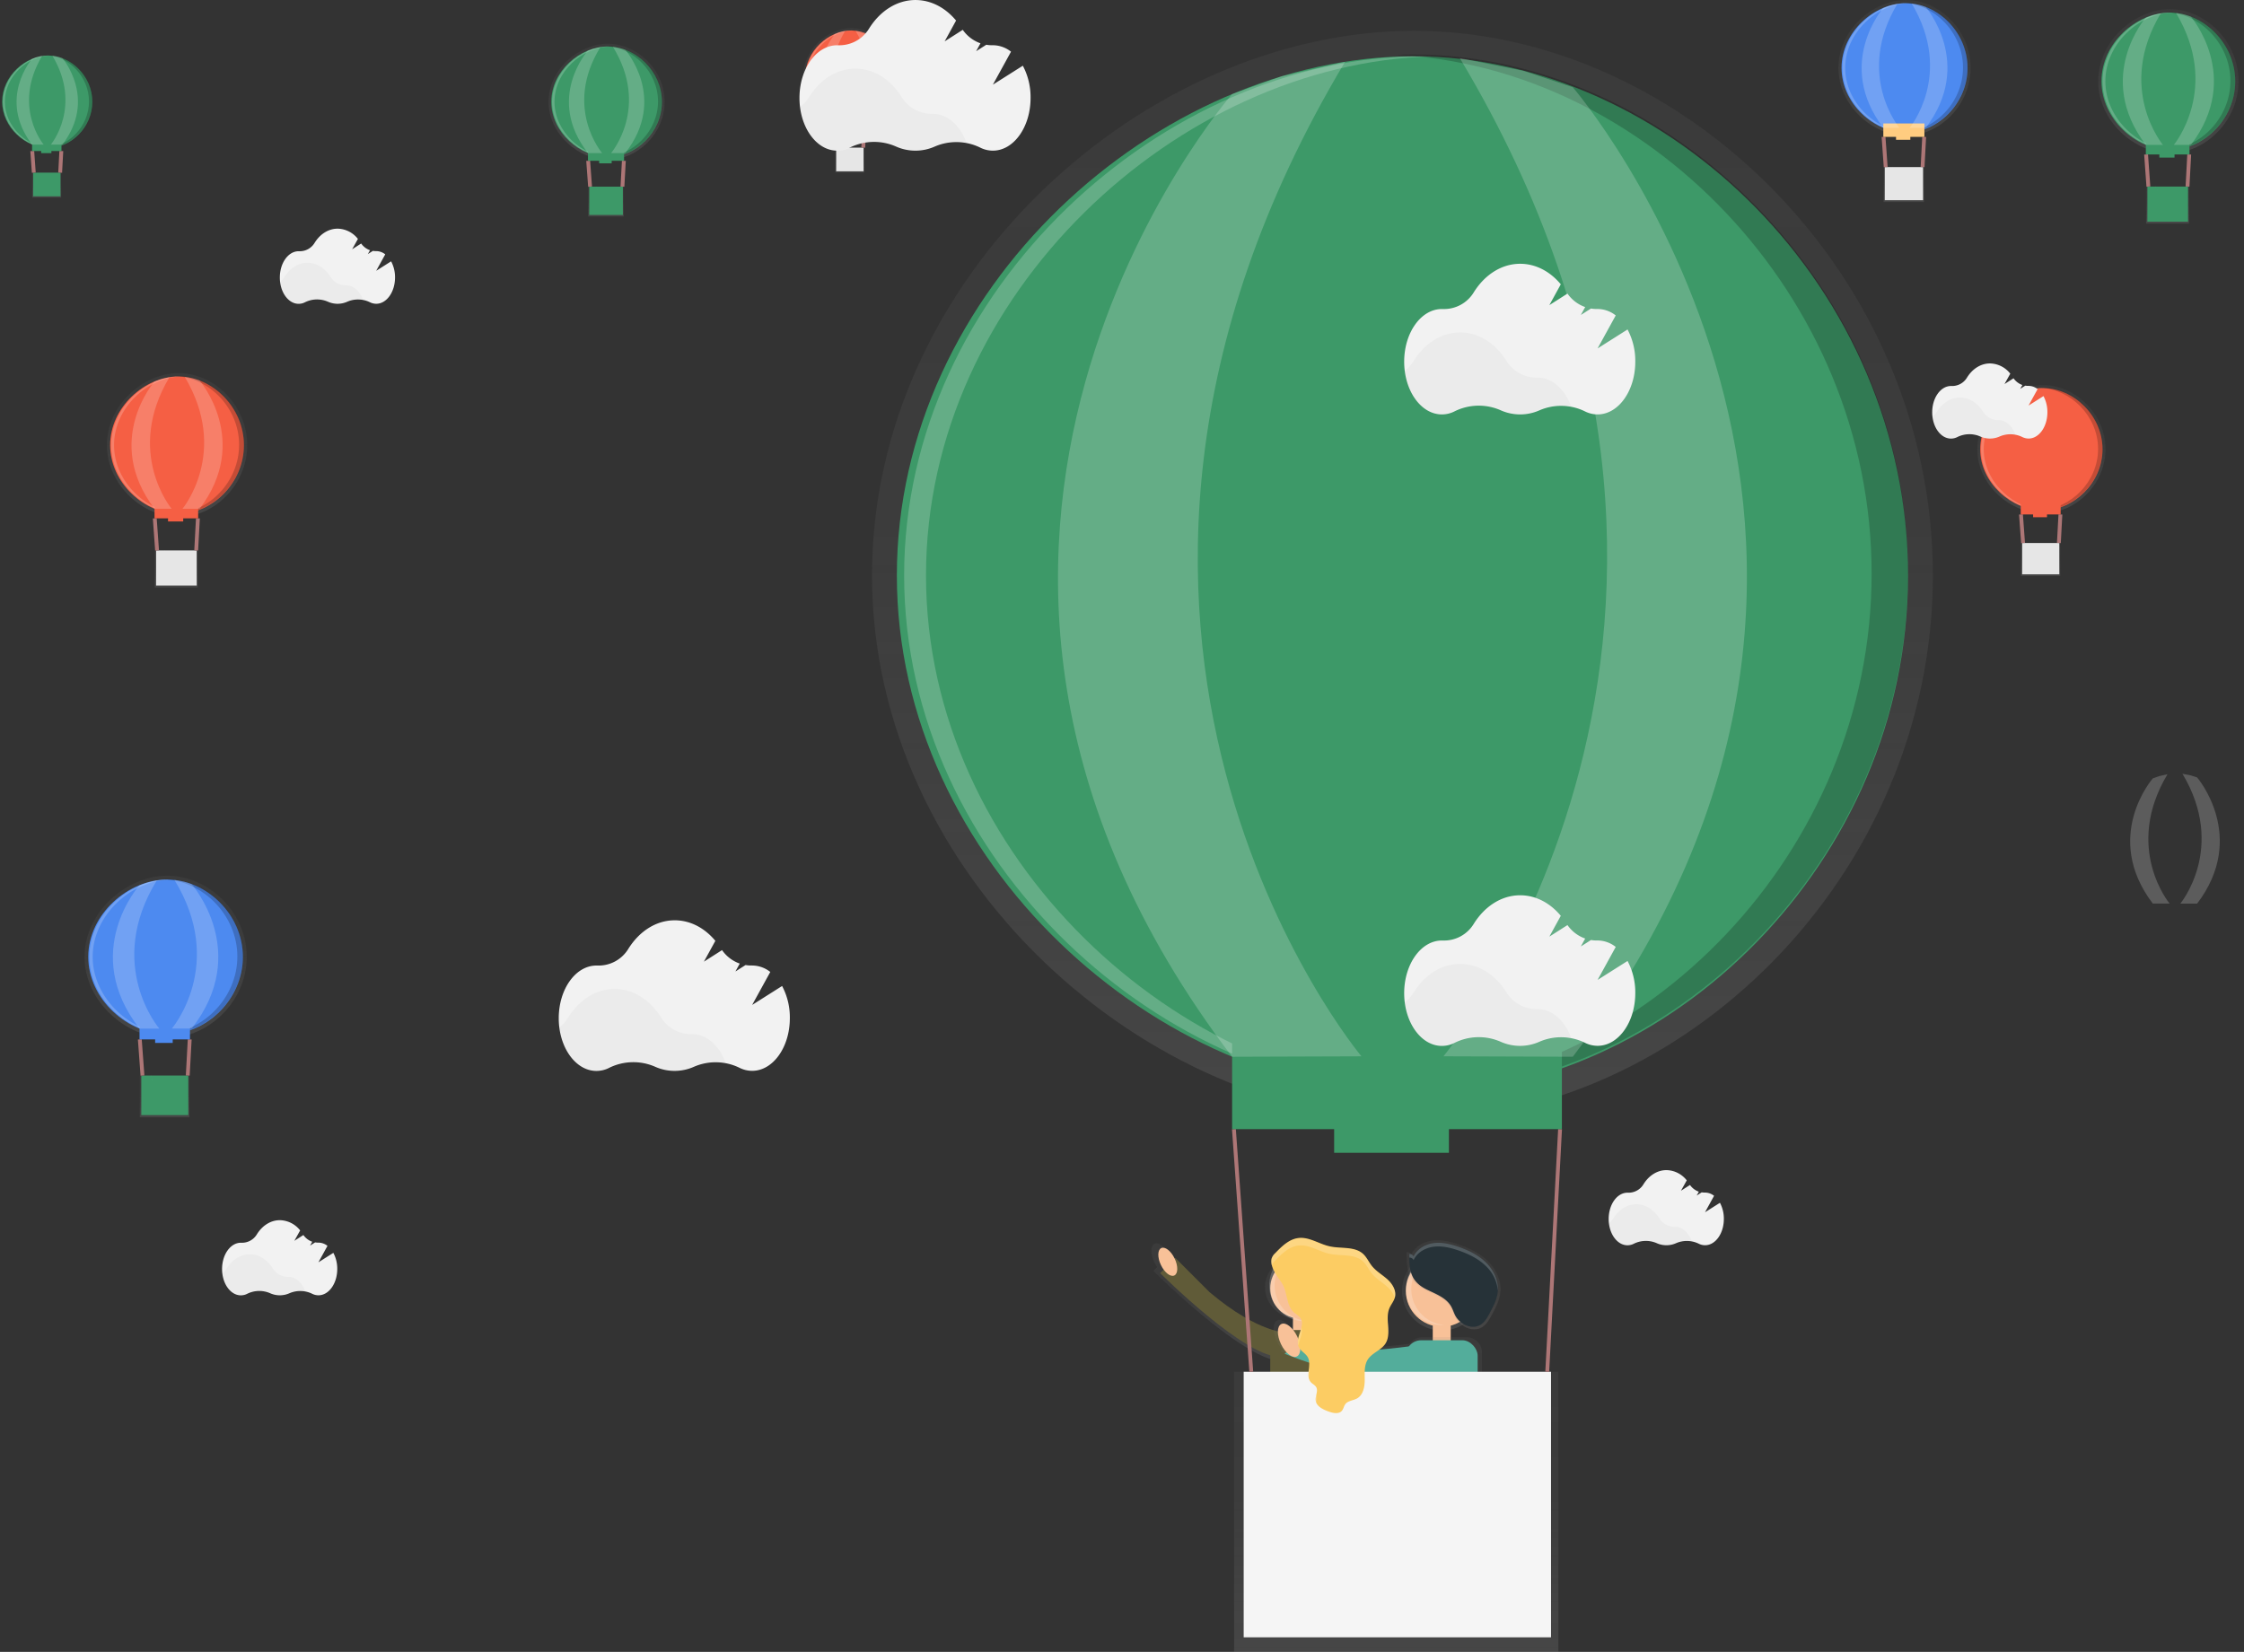 <svg id="a7bb2e51-80ad-4cfa-8751-bcdfc108e8b6" data-name="Layer 1" xmlns="http://www.w3.org/2000/svg"
  xmlns:xlink="http://www.w3.org/1999/xlink" viewBox="0 0 1165.21 858">
  <rect x="0" y="0" width="1165.21" height="858" fill="#333333" stroke="none"/>
  <defs>
    <linearGradient id="f2f4f6e9-6b95-42bc-91e2-935d3f95e99d" x1="739.11" y1="600.75" x2="739.11" y2="35"
      gradientUnits="userSpaceOnUse">
      <stop offset="0" stop-color="gray" stop-opacity="0.25" />
      <stop offset="0.54" stop-color="gray" stop-opacity="0.12" />
      <stop offset="1" stop-color="gray" stop-opacity="0.1" />
    </linearGradient>
    <linearGradient id="f3ab6348-f00d-4f48-ac7c-85d02bfc6ffb" x1="686.68" y1="717.39" x2="686.68" y2="670.55"
      xlink:href="#f2f4f6e9-6b95-42bc-91e2-935d3f95e99d" />
    <linearGradient id="0b05ffbc-780b-4703-ab6e-f12613b08fc6" x1="645.13" y1="725.98" x2="645.13" y2="664.77"
      xlink:href="#f2f4f6e9-6b95-42bc-91e2-935d3f95e99d" />
    <linearGradient id="fefdaf25-1efa-4566-a839-7466210dd781" x1="748.64" y1="691.12" x2="748.64" y2="649.87"
      xlink:href="#f2f4f6e9-6b95-42bc-91e2-935d3f95e99d" />
    <linearGradient id="00faf9d1-f067-4649-a9f7-133b0e619575" x1="726.3" y1="801.01" x2="726.3" y2="704.54"
      xlink:href="#f2f4f6e9-6b95-42bc-91e2-935d3f95e99d" />
    <linearGradient id="e0f12371-53e2-4b63-954f-7529306c0fcf" x1="765.68" y1="709.46" x2="765.68" y2="663.19"
      xlink:href="#f2f4f6e9-6b95-42bc-91e2-935d3f95e99d" />
    <linearGradient id="0828e378-0415-49ac-805e-ffac983dd77f" x1="725" y1="858" x2="725" y2="712.51"
      xlink:href="#f2f4f6e9-6b95-42bc-91e2-935d3f95e99d" />
    <linearGradient id="a59f3b9d-1771-4339-a46e-b16d2b7b7a75" x1="325.86" y1="102.02" x2="325.86" y2="41.73"
      xlink:href="#f2f4f6e9-6b95-42bc-91e2-935d3f95e99d" />
    <linearGradient id="127b93fc-e9a8-4a28-b3e8-ddf2259882c5" x1="314.63" y1="112.46" x2="314.63" y2="96.95"
      xlink:href="#f2f4f6e9-6b95-42bc-91e2-935d3f95e99d" />
    <linearGradient id="0726a656-e16d-4980-b3fe-a86ba469ed49" x1="96.86" y1="558.16" x2="96.86" y2="473.87"
      xlink:href="#f2f4f6e9-6b95-42bc-91e2-935d3f95e99d" />
    <linearGradient id="09a3f343-371f-47c8-af4b-b7896fe83138" x1="85.49" y1="580.32" x2="85.49" y2="558.64"
      xlink:href="#f2f4f6e9-6b95-42bc-91e2-935d3f95e99d" />
    <linearGradient id="91620f7c-415a-4efb-8775-05b0b41b95e1" x1="401.86" y1="498.21" x2="401.86" y2="402"
      xlink:href="#f2f4f6e9-6b95-42bc-91e2-935d3f95e99d" />
    <linearGradient id="1ac82200-36c7-4144-8a58-4670deda2f7e" x1="390.42" y1="526.19" x2="390.42" y2="501.45"
      xlink:href="#f2f4f6e9-6b95-42bc-91e2-935d3f95e99d" />
    <linearGradient id="be26d75a-0455-4f88-8e02-7405c5fe6a65" x1="281.25" y1="152.04" x2="281.25" y2="80.66"
      xlink:href="#f2f4f6e9-6b95-42bc-91e2-935d3f95e99d" />
    <linearGradient id="0b2f09ef-1575-4fe8-8a39-bc8009e41251" x1="269.97" y1="167.89" x2="269.97" y2="149.53"
      xlink:href="#f2f4f6e9-6b95-42bc-91e2-935d3f95e99d" />
    <linearGradient id="e4790bd4-5801-4457-b473-8cffc98e274c" x1="35.42" y1="97.02" x2="35.42" y2="46.61"
      xlink:href="#f2f4f6e9-6b95-42bc-91e2-935d3f95e99d" />
    <linearGradient id="3d7619d0-4e5d-43de-b852-961e26921f74" x1="24.26" y1="102.64" x2="24.26" y2="89.68"
      xlink:href="#f2f4f6e9-6b95-42bc-91e2-935d3f95e99d" />
    <linearGradient id="13b49d86-3a6c-4373-8a2b-23927da3a66d" x1="452.42" y1="84.02" x2="452.42" y2="33.61"
      xlink:href="#f2f4f6e9-6b95-42bc-91e2-935d3f95e99d" />
    <linearGradient id="e13d1787-a849-404d-9971-b1babf765573" x1="441.26" y1="89.64" x2="441.26" y2="76.68"
      xlink:href="#f2f4f6e9-6b95-42bc-91e2-935d3f95e99d" />
    <linearGradient id="8d0e9b9d-b502-4368-bee2-132b20c20719" x1="102.82" y1="287.6" x2="102.82" y2="212.78"
      xlink:href="#f2f4f6e9-6b95-42bc-91e2-935d3f95e99d" />
    <linearGradient id="2bbe2ca3-b086-4129-9122-2e4a5aa8bf64" x1="91.51" y1="305.14" x2="91.51" y2="285.9"
      xlink:href="#f2f4f6e9-6b95-42bc-91e2-935d3f95e99d" />
    <linearGradient id="6be94b36-c083-4e0b-93be-f3da3b19fa1e" x1="999.82" y1="89.49" x2="999.82" y2="19"
      xlink:href="#f2f4f6e9-6b95-42bc-91e2-935d3f95e99d" />
    <linearGradient id="cd7958c8-0c10-490b-9e34-7b85f0d28caa" x1="988.54" y1="104.92" x2="988.54" y2="86.79"
      xlink:href="#f2f4f6e9-6b95-42bc-91e2-935d3f95e99d" />
    <linearGradient id="de1c6a66-0b91-463d-a557-a0141dbc776a" x1="1136.82" y1="98.6" x2="1136.82" y2="23.78"
      xlink:href="#f2f4f6e9-6b95-42bc-91e2-935d3f95e99d" />
    <linearGradient id="1fff592f-6693-4eb3-9171-bb32ff9687db" x1="1125.51" y1="116.14" x2="1125.51" y2="96.9"
      xlink:href="#f2f4f6e9-6b95-42bc-91e2-935d3f95e99d" />
    <linearGradient id="4e6c8e0b-171b-414f-b772-a9b03415ed1d" x1="1070.86" y1="285.65" x2="1070.86" y2="219"
      xlink:href="#f2f4f6e9-6b95-42bc-91e2-935d3f95e99d" />
    <linearGradient id="9eb5e881-07ee-4ce5-baa7-4927dd5ad0d0" x1="1059.6" y1="299.19" x2="1059.6" y2="282.05"
      xlink:href="#f2f4f6e9-6b95-42bc-91e2-935d3f95e99d" />
    <linearGradient id="b47c5690-0072-4895-bfce-7e12bed9c37f" x1="1140.25" y1="492.61" x2="1140.25" y2="419"
      xlink:href="#f2f4f6e9-6b95-42bc-91e2-935d3f95e99d" />
    <linearGradient id="9c3c48fe-271f-491e-9bd0-9e0c46ee695c" x1="1128.95" y1="509.55" x2="1128.95" y2="490.62"
      xlink:href="#f2f4f6e9-6b95-42bc-91e2-935d3f95e99d" />
  </defs>
  <title>floating</title>
  <path
    d="M1014.54,317.87c0,156.23-130.51,282.87-269.47,282.87S463.68,474.1,463.68,317.87,606.11,35,745.07,35,1014.54,161.65,1014.54,317.87Z"
    transform="translate(-10.88 -19)" fill="url(#f2f4f6e9-6b95-42bc-91e2-935d3f95e99d)" />
  <path
    d="M1001.64,317.87c0,148.91-124.4,269.63-256.86,269.63S476.58,466.79,476.58,317.87,612.33,48.24,744.79,48.24,1001.64,169,1001.64,317.87Z"
    transform="translate(-10.88 -19)" fill="#3d9968" />
  <path
    d="M705.6,687.58c0-9.41-8.47-17-18.92-17s-18.92,7.63-18.92,17c0,7.93,6,14.58,14.19,16.48v13.33h9.46V704.06C699.57,702.16,705.6,695.52,705.6,687.58Z"
    transform="translate(-10.88 -19)" fill="url(#f3ab6348-f00d-4f48-ac7c-85d02bfc6ffb)" />
  <path
    d="M637.46,689.71,618.3,670.55l-.38.38,0-.09c-2-4.24-5.4-6.86-7.52-5.85s-2.2,5.28-.17,9.52a16.23,16.23,0,0,0,1.55,2.59l-2,2s49,49,68.14,46.85l3.61-13.36S665.15,713.13,637.46,689.71Z"
    transform="translate(-10.88 -19)" fill="url(#0b05ffbc-780b-4703-ab6e-f12613b08fc6)" />
  <circle cx="675.34" cy="669.16" r="15.76" fill="#f8c198" />
  <rect x="671.4" y="680.99" width="7.88" height="15.76" fill="#f8c198" />
  <rect x="659.58" y="690.84" width="31.52" height="70.93" rx="8" ry="8" fill="#605b38" />
  <path d="M679.71,711.27s-15.16.54-40.78-21.14L621.2,672.4l-7.88,7.88s45.32,45.32,63,43.35Z"
    transform="translate(-10.88 -19)" fill="#605b38" />
  <ellipse cx="617.26" cy="674.37" rx="3.94" ry="7.88" transform="translate(-241.43 313.32) rotate(-25.56)"
    fill="#f8c198" />
  <circle cx="748.64" cy="670.49" r="20.63" fill="url(#fefdaf25-1efa-4566-a839-7466210dd781)" />
  <circle cx="748.64" cy="670.49" r="18.65" fill="#f8c198" />
  <rect x="743.97" y="684.48" width="9.33" height="18.65" fill="#f8c198" />
  <path
    d="M772.46,713.56h-23.1a7.89,7.89,0,0,0-6.44,3.36c-17.55,2.28-53.66,5.8-57.32-3.36l-1.68,1.26a18.46,18.46,0,0,0-1.23-3.35c-2.32-4.84-6.16-7.83-8.58-6.67s-2.51,6-.19,10.86a17.3,17.3,0,0,0,3,4.42l-1,.77s36.93,15.55,65.59,13.61v58.67a7.91,7.91,0,0,0,7.89,7.89h23.1a7.91,7.91,0,0,0,7.89-7.89V721.44A7.91,7.91,0,0,0,772.46,713.56Z"
    transform="translate(-10.88 -19)" fill="url(#00faf9d1-f067-4649-a9f7-133b0e619575)" />
  <rect x="729.98" y="696.14" width="37.3" height="83.93" rx="8" ry="8" fill="#53ad9b" />
  <path d="M751.35,717.05s-59.45,9.74-64.11-1.92l-9.33,7s44.3,18.65,72.27,11.66S751.35,717.05,751.35,717.05Z"
    transform="translate(-10.88 -19)" fill="#53ad9b" />
  <ellipse cx="680.25" cy="715.14" rx="4.66" ry="9.33" transform="translate(-252.86 344.48) rotate(-25.56)"
    fill="#f8c198" />
  <path
    d="M741.29,669.35a2.36,2.36,0,0,1,2.34,1.37c1.92-4.2,6.46-6.77,11-7.36s9.21.51,13.58,2c5.59,1.91,11.06,4.55,15.27,8.69s7,10,6.51,15.87c-.38,4.33-2.47,8.3-4.53,12.12-1.27,2.37-2.65,4.83-4.92,6.26-4.74,3-11.46-.17-14-5.16-.84-1.65-1.36-3.45-2.29-5-2.81-4.84-8.63-6.82-13.64-9.33C741.85,684.36,741.16,678.24,741.29,669.35Z"
    transform="translate(-10.88 -19)" fill="url(#e0f12371-53e2-4b63-954f-7529306c0fcf)" />
  <rect x="640.8" y="712.51" width="168.4" height="145.49" fill="url(#0828e378-0415-49ac-805e-ffac983dd77f)" />
  <rect x="645.79" y="712.51" width="159.59" height="137.92" fill="#f5f5f5" />
  <line x1="803.41" y1="712.51" x2="810.07" y2="586.48" fill="none" stroke="#ad7676" stroke-miterlimit="10"
    stroke-width="2" />
  <line x1="649.73" y1="712.51" x2="640.72" y2="586.48" fill="none" stroke="#ad7676" stroke-miterlimit="10"
    stroke-width="2" />
  <path
    d="M743.7,688.55A18.64,18.64,0,0,1,760.93,670c-.47,0-.94-.07-1.42-.07a18.65,18.65,0,0,0,0,37.3c.48,0,.95,0,1.42-.07A18.64,18.64,0,0,1,743.7,688.55Z"
    transform="translate(-10.88 -19)" fill="#fff" opacity="0.2" />
  <path
    d="M672.75,686.66A18.64,18.64,0,0,1,690,668.08c-.47,0-.94-.07-1.42-.07a18.65,18.65,0,0,0,0,37.3c.48,0,.95,0,1.42-.07A18.64,18.64,0,0,1,672.75,686.66Z"
    transform="translate(-10.88 -19)" fill="#fff" opacity="0.2" />
  <path
    d="M683.11,701a18.87,18.87,0,0,1,2.82,2.3c3.35,4.17-3,10.63-.62,15.43,1.05,2.12,3.55,3.2,4.67,5.28,2.13,3.95-1.44,9.73,1.65,13,.83.87,2,1.38,2.65,2.4,1.25,2-.5,4.66-.22,7,.35,3,3.63,4.6,6.46,5.66,2.41.9,5.57,1.62,7.21-.37.79-1,.94-2.31,1.68-3.32,1.38-1.89,4.16-1.9,6.19-3.06,3.15-1.8,3.92-6,3.92-9.61s-.36-7.55,1.62-10.6c2.24-3.46,6.89-4.75,9.13-8.21,3.39-5.26-.35-12.61,2.07-18.38.84-2,2.38-3.69,2.88-5.79.83-3.47-1.39-7-4-9.33s-5.87-4.16-8.08-7c-1.55-2-2.56-4.35-4.39-6.06-4.44-4.14-11.5-2.66-17.43-4-5.49-1.19-10.55-4.95-16.14-4.32-4.89.55-8.71,4.31-12.12,7.86a6.29,6.29,0,0,0-1.9,2.92c-1,4.83,3.69,9.8,5.75,13.34C679.54,690.88,678.73,697.33,683.11,701Z"
    transform="translate(-10.88 -19)" fill="#fccc63" />
  <g opacity="0.2">
    <path
      d="M673,673.79c3.41-3.55,7.23-7.31,12.12-7.86,5.58-.63,10.65,3.13,16.14,4.32,5.93,1.29,13-.19,17.43,4,1.83,1.71,2.84,4.1,4.39,6.06,2.21,2.79,5.43,4.58,8.08,7a12.9,12.9,0,0,1,3.95,5.88c0-.11.07-.22.1-.33.83-3.47-1.39-7-4.05-9.33s-5.87-4.16-8.08-7c-1.55-2-2.56-4.35-4.39-6.06-4.44-4.14-11.5-2.66-17.43-4-5.49-1.19-10.55-4.95-16.14-4.32-4.89.55-8.71,4.31-12.12,7.86a6.29,6.29,0,0,0-1.9,2.92,7.58,7.58,0,0,0,.13,3.32A7.35,7.35,0,0,1,673,673.79Z"
      transform="translate(-10.88 -19)" fill="#fff" />
    <path d="M694.4,743.43a9.29,9.29,0,0,0-.34,3,4.32,4.32,0,0,0,.27,1.08C694.65,746.09,695,744.66,694.4,743.43Z"
      transform="translate(-10.88 -19)" fill="#fff" />
    <path d="M690.57,729.59a18.28,18.28,0,0,0-.12,5A18.73,18.73,0,0,0,690.57,729.59Z" transform="translate(-10.88 -19)"
      fill="#fff" />
    <path d="M731.69,712.36a46.51,46.51,0,0,0-.17-6.52A46.24,46.24,0,0,0,731.69,712.36Z"
      transform="translate(-10.88 -19)" fill="#fff" />
    <path d="M719.48,736.82c0-.36,0-.72,0-1.07,0-.18,0-.36,0-.54C719.49,735.75,719.48,736.29,719.48,736.82Z"
      transform="translate(-10.88 -19)" fill="#fff" />
    <path d="M686.66,708.42c-.72,3.15-2.55,6.61-1.65,9.55C685.71,714.68,687.63,711.21,686.66,708.42Z"
      transform="translate(-10.88 -19)" fill="#fff" />
  </g>
  <path
    d="M742.7,670.32a2.22,2.22,0,0,1,2.2,1.29c1.81-4,6.08-6.38,10.4-6.94s8.68.48,12.8,1.89c5.27,1.8,10.42,4.29,14.39,8.19s6.62,9.41,6.13,15c-.36,4.08-2.33,7.82-4.27,11.42-1.2,2.23-2.5,4.55-4.64,5.9-4.47,2.81-10.8-.16-13.21-4.86-.79-1.55-1.28-3.25-2.16-4.75-2.65-4.56-8.14-6.42-12.85-8.79C743.22,684.48,742.57,678.71,742.7,670.32Z"
    transform="translate(-10.88 -19)" fill="#263238" />
  <path
    d="M742.7,672.22a2.22,2.22,0,0,1,2.2,1.29c1.81-4,6.08-6.38,10.4-6.94s8.68.48,12.8,1.89c5.27,1.8,10.42,4.29,14.39,8.19a20,20,0,0,1,6.15,12.66c.33-5.41-2.28-10.74-6.15-14.55s-9.12-6.39-14.39-8.19c-4.12-1.41-8.49-2.45-12.8-1.89s-8.59,3-10.4,6.94a2.22,2.22,0,0,0-2.2-1.29c0,.81,0,1.6,0,2.36C742.69,672.53,742.69,672.37,742.7,672.22Z"
    transform="translate(-10.88 -19)" fill="#fff" opacity="0.2" />
  <rect x="692.76" y="577.96" width="59.6" height="20.81" fill="#3d9968" />
  <g opacity="0.2">
    <path
      d="M744.79,47.3c-3.16,0-6.31.09-9.47.23,128.86,5.56,247.41,124,247.41,269.4S864.17,580.77,735.32,586.33c3.16.14,6.32.23,9.47.23,132.45,0,256.86-120.72,256.86-269.63S877.24,47.3,744.79,47.3Z"
      transform="translate(-10.88 -19)" />
  </g>
  <g opacity="0.2">
    <path
      d="M491.71,317.87c0-146.78,131.9-266.17,262.53-269.55-1.89,0-3.78-.08-5.67-.08C616.12,48.24,480.36,169,480.36,317.87S616.12,587.5,748.57,587.5c1.89,0,3.78,0,5.67-.08C623.62,584,491.71,464.66,491.71,317.87Z"
      transform="translate(-10.88 -19)" fill="#fff" />
  </g>
  <rect x="639.78" y="530.66" width="171.24" height="55.82" fill="#3d9968" />
  <path d="M650.65,67.88s-203.4,232.49,0,500l67.17-.23s-185.43-221-8.51-516.55L676.2,58.65Z"
    transform="translate(-10.88 -19)" fill="#fff" opacity="0.2" />
  <path d="M827.57,64.33s203.4,236,0,503.54l-67.17-.23s185.43-222.88,8.51-518.44L802,55.81Z"
    transform="translate(-10.88 -19)" fill="#fff" opacity="0.2" />
  <path
    d="M356,71.87C356,88.52,341.72,102,326.52,102s-30.79-13.5-30.79-30.14,15.58-30.14,30.79-30.14S356,55.23,356,71.87Z"
    transform="translate(-10.88 -19)" fill="url(#a59f3b9d-1771-4339-a46e-b16d2b7b7a75)" />
  <path
    d="M354.59,71.87c0,15.87-13.61,28.73-28.1,28.73s-29.35-12.86-29.35-28.73S312,43.14,326.49,43.14,354.59,56,354.59,71.87Z"
    transform="translate(-10.88 -19)" fill="#3d9968" />
  <rect x="305.42" y="96.95" width="18.43" height="15.5" fill="url(#127b93fc-e9a8-4a28-b3e8-ddf2259882c5)" />
  <rect x="305.97" y="96.95" width="17.46" height="14.7" fill="#3d9968" />
  <line x1="323.21" y1="96.95" x2="323.94" y2="83.52" fill="none" stroke="#ad7676" stroke-miterlimit="10"
    stroke-width="2" />
  <line x1="306.4" y1="96.95" x2="305.41" y2="83.52" fill="none" stroke="#ad7676" stroke-miterlimit="10"
    stroke-width="2" />
  <g opacity="0.2">
    <path d="M321,117.22a1,1,0,0,0,0,.32.45.45,0,0,0,0,.11A.65.65,0,0,0,321,117.22Z" transform="translate(-10.88 -19)"
      fill="#fff" />
    <path d="M320.55,115.75a1.9,1.9,0,0,0,0,.53A1.94,1.94,0,0,0,320.55,115.75Z" transform="translate(-10.88 -19)"
      fill="#fff" />
    <path d="M323.72,116.52s0-.08,0-.11v-.06C323.72,116.41,323.72,116.46,323.72,116.52Z"
      transform="translate(-10.88 -19)" fill="#fff" />
  </g>
  <rect x="311.1" y="82.62" width="6.52" height="2.22" fill="#3d9968" />
  <g opacity="0.2">
    <path
      d="M326.49,43l-1,0c14.1.59,27.07,13.22,27.07,28.71s-13,28.12-27.07,28.71l1,0c14.49,0,28.1-12.86,28.1-28.73S341,43,326.49,43Z"
      transform="translate(-10.88 -19)" />
  </g>
  <g opacity="0.2">
    <path
      d="M298.8,71.87c0-15.64,14.43-28.36,28.72-28.72h-.62c-14.49,0-29.35,12.86-29.35,28.73s14.85,28.73,29.35,28.73h.62C313.23,100.24,298.8,87.52,298.8,71.87Z"
      transform="translate(-10.88 -19)" fill="#fff" />
  </g>
  <rect x="305.31" y="77.57" width="18.74" height="5.95" fill="#3d9968" />
  <path d="M316.19,45.23s-22.26,24.77,0,53.28l7.35,0s-20.29-23.55-.93-55l-3.62.81Z" transform="translate(-10.88 -19)"
    fill="#fff" opacity="0.2" />
  <path d="M335.54,44.86s22.26,25.15,0,53.66l-7.35,0s20.29-23.75.93-55.25l3.62.71Z" transform="translate(-10.88 -19)"
    fill="#fff" opacity="0.2" />
  <path d="M139,516c0,23.28-20,42.15-41.22,42.15s-43-18.87-43-42.15,21.79-42.15,43-42.15S139,492.74,139,516Z"
    transform="translate(-10.88 -19)" fill="url(#0726a656-e16d-4980-b3fe-a86ba469ed49)" />
  <path d="M137,516c0,22.19-19,40.17-39.29,40.17s-41-18-41-40.17,20.77-40.17,41-40.17S137,493.83,137,516Z"
    transform="translate(-10.88 -19)" fill="#4d8af0" />
  <rect x="72.61" y="558.64" width="25.76" height="21.68" fill="url(#09a3f343-371f-47c8-af4b-b7896fe83138)" />
  <rect x="73.37" y="558.64" width="24.41" height="20.55" fill="#3d9968" />
  <line x1="97.49" y1="558.64" x2="98.51" y2="539.87" fill="none" stroke="#ad7676" stroke-miterlimit="10"
    stroke-width="2" />
  <line x1="73.98" y1="558.64" x2="72.6" y2="539.87" fill="none" stroke="#ad7676" stroke-miterlimit="10"
    stroke-width="2" />
  <g opacity="0.2">
    <path d="M90,579.42a1.35,1.35,0,0,0-.05.45.63.63,0,0,0,0,.16A.91.91,0,0,0,90,579.42Z"
      transform="translate(-10.88 -19)" fill="#fff" />
    <path d="M89.44,577.36a2.65,2.65,0,0,0,0,.74A2.72,2.72,0,0,0,89.44,577.36Z" transform="translate(-10.88 -19)"
      fill="#fff" />
    <path d="M93.86,578.44c0-.05,0-.11,0-.16v-.08C93.86,578.28,93.86,578.36,93.86,578.44Z"
      transform="translate(-10.88 -19)" fill="#fff" />
  </g>
  <rect x="80.56" y="538.6" width="9.12" height="3.1" fill="#4d8af0" />
  <g opacity="0.2">
    <path
      d="M97.73,475.7c-.48,0-1,0-1.45,0,19.71.83,37.85,18.48,37.85,40.14S116,555.18,96.28,556c.48,0,1,0,1.45,0,20.26,0,39.29-18,39.29-40.17S118,475.7,97.73,475.7Z"
      transform="translate(-10.88 -19)" />
  </g>
  <g opacity="0.2">
    <path
      d="M59,516c0-21.87,20.18-39.66,40.16-40.16h-.87c-20.26,0-41,18-41,40.17s20.77,40.17,41,40.17h.87C79.2,555.67,59,537.88,59,516Z"
      transform="translate(-10.88 -19)" fill="#fff" />
  </g>
  <rect x="72.45" y="531.55" width="26.2" height="8.32" fill="#4d8af0" />
  <path d="M83.33,478.76s-31.12,34.64,0,74.5l10.28,0s-28.37-32.93-1.3-77l-5.07,1.13Z" transform="translate(-10.88 -19)"
    fill="#fff" opacity="0.2" />
  <path d="M110.4,478.24s31.12,35.17,0,75l-10.28,0S128.49,520,101.42,476l5.07,1Z" transform="translate(-10.88 -19)"
    fill="#fff" opacity="0.2" />


  <path d="M58.82,71.82c0,13.27-11.09,24-22.89,24S12,85.09,12,71.82s12.1-24,23.9-24S58.82,58.55,58.82,71.82Z"
    transform="translate(-10.88 -19)" fill="#3d9968" />
  <rect x="16.75" y="89.68" width="15.01" height="12.96" fill="url(#3d7619d0-4e5d-43de-b852-961e26921f74)" />
  <rect x="17.2" y="89.68" width="14.22" height="12.29" fill="#3d9968" />
  <line x1="31.24" y1="89.68" x2="31.84" y2="78.44" fill="none" stroke="#ad7676" stroke-miterlimit="10"
    stroke-width="2" />
  <line x1="17.55" y1="89.68" x2="16.75" y2="78.44" fill="none" stroke="#ad7676" stroke-miterlimit="10"
    stroke-width="2" />
  <g opacity="0.2">
    <path d="M31.44,109.74a.83.83,0,0,0,0,.27.38.38,0,0,0,0,.1A.56.56,0,0,0,31.44,109.74Z"
      transform="translate(-10.88 -19)" fill="#fff" />
    <path d="M31.1,108.5a1.63,1.63,0,0,0,0,.44A1.67,1.67,0,0,0,31.1,108.5Z" transform="translate(-10.88 -19)"
      fill="#fff" />
    <path d="M33.67,109.15s0-.06,0-.1v0S33.67,109.1,33.67,109.15Z" transform="translate(-10.88 -19)" fill="#fff" />
  </g>
  <rect x="21.38" y="77.69" width="5.31" height="1.85" fill="#3d9968" />
  <g opacity="0.2">
    <path
      d="M35.93,47.7l-.84,0c11.48.5,22,11.05,22,24s-10.56,23.51-22,24l.84,0c11.8,0,22.89-10.76,22.89-24S47.73,47.7,35.93,47.7Z"
      transform="translate(-10.88 -19)" />
  </g>
  <g opacity="0.2">
    <path
      d="M13.38,71.82c0-13.08,11.75-23.72,23.39-24h-.51c-11.8,0-23.9,10.76-23.9,24s12.1,24,23.9,24h.51C25.13,95.53,13.38,84.9,13.38,71.82Z"
      transform="translate(-10.88 -19)" fill="#fff" />
  </g>
  <rect x="16.66" y="73.47" width="15.26" height="4.97" fill="#3d9968" />
  <path d="M27.54,49.54s-18.13,20.72,0,44.56l6,0S17,74.38,32.77,48l-3,.67Z" transform="translate(-10.88 -19)"
    fill="#fff" opacity="0.2" />
  <path d="M43.3,49.22s18.13,21,0,44.87l-6,0s16.52-19.86.76-46.2l3,.59Z" transform="translate(-10.88 -19)" fill="#fff"
    opacity="0.2" />
  <path d="M477,58.82C477,72.74,465.34,84,453,84s-25.07-11.29-25.07-25.21S440.57,33.61,453,33.61,477,44.89,477,58.82Z"
    transform="translate(-10.88 -19)" fill="url(#13b49d86-3a6c-4373-8a2b-23927da3a66d)" />
  <path d="M475.82,58.82c0,13.27-11.09,24-22.89,24S429,72.09,429,58.82s12.1-24,23.9-24S475.82,45.55,475.82,58.82Z"
    transform="translate(-10.88 -19)" fill="#f55f44" />
  <rect x="433.75" y="76.68" width="15.01" height="12.96" fill="url(#e13d1787-a849-404d-9971-b1babf765573)" />
  <rect x="434.2" y="76.68" width="14.22" height="12.29" fill="#e6e6e6" />
  <line x1="448.24" y1="76.68" x2="448.84" y2="65.44" fill="none" stroke="#ad7676" stroke-miterlimit="10"
    stroke-width="2" />
  <line x1="434.55" y1="76.68" x2="433.75" y2="65.44" fill="none" stroke="#ad7676" stroke-miterlimit="10"
    stroke-width="2" />
  <g opacity="0.2">
    <path d="M448.44,96.74a.83.83,0,0,0,0,.27.38.38,0,0,0,0,.1A.56.56,0,0,0,448.44,96.74Z"
      transform="translate(-10.88 -19)" fill="#fff" />
    <path d="M448.1,95.5a1.63,1.63,0,0,0,0,.44A1.67,1.67,0,0,0,448.1,95.5Z" transform="translate(-10.88 -19)"
      fill="#fff" />
    <path d="M450.67,96.15s0-.06,0-.1v0S450.67,96.1,450.67,96.15Z" transform="translate(-10.88 -19)" fill="#fff" />
  </g>
  <rect x="438.38" y="64.69" width="5.31" height="1.85" fill="#f55f44" />
  <g opacity="0.2">
    <path
      d="M452.93,34.7l-.84,0c11.48.5,22,11.05,22,24s-10.56,23.51-22,24l.84,0c11.8,0,22.89-10.76,22.89-24S464.73,34.7,452.93,34.7Z"
      transform="translate(-10.88 -19)" />
  </g>
  <g opacity="0.2">
    <path
      d="M430.38,58.82c0-13.08,11.75-23.72,23.39-24h-.51c-11.8,0-23.9,10.76-23.9,24s12.1,24,23.9,24h.51C442.13,82.53,430.38,71.9,430.38,58.82Z"
      transform="translate(-10.88 -19)" fill="#fff" />
  </g>
  <rect x="433.66" y="60.47" width="15.26" height="4.97" fill="#f55f44" />
  <path d="M444.54,36.54s-18.13,20.72,0,44.56l6,0S434,61.38,449.77,35l-3,.67Z" transform="translate(-10.88 -19)"
    fill="#fff" opacity="0.2" />
  <path d="M460.3,36.22s18.13,21,0,44.87l-6,0s16.52-19.86.76-46.2l3,.59Z" transform="translate(-10.88 -19)" fill="#fff"
    opacity="0.2" />
  <path
    d="M139.25,250.19c0,20.66-17.26,37.41-35.64,37.41s-37.22-16.75-37.22-37.41,18.84-37.41,37.22-37.41S139.25,229.53,139.25,250.19Z"
    transform="translate(-10.88 -19)" fill="url(#8d0e9b9d-b502-4368-bee2-132b20c20719)" />
  <path
    d="M137.54,250.19c0,19.7-16.45,35.66-34,35.66s-35.47-16-35.47-35.66,18-35.66,35.47-35.66S137.54,230.49,137.54,250.19Z"
    transform="translate(-10.88 -19)" fill="#f55f44" />
  <rect x="80.38" y="285.9" width="22.27" height="19.24" fill="url(#2bbe2ca3-b086-4129-9122-2e4a5aa8bf64)" />
  <rect x="81.04" y="285.9" width="21.11" height="18.24" fill="#e6e6e6" />
  <line x1="101.88" y1="285.9" x2="102.76" y2="269.23" fill="none" stroke="#ad7676" stroke-miterlimit="10"
    stroke-width="2" />
  <line x1="81.56" y1="285.9" x2="80.37" y2="269.23" fill="none" stroke="#ad7676" stroke-miterlimit="10"
    stroke-width="2" />
  <g opacity="0.2">
    <path d="M96.9,306.47a1.23,1.23,0,0,0,0,.4.57.57,0,0,0,0,.14A.83.83,0,0,0,96.9,306.47Z"
      transform="translate(-10.88 -19)" fill="#fff" />
    <path d="M96.4,304.64a2.42,2.42,0,0,0,0,.66A2.48,2.48,0,0,0,96.4,304.64Z" transform="translate(-10.88 -19)"
      fill="#fff" />
    <path d="M100.22,305.6s0-.1,0-.14v-.07C100.22,305.46,100.22,305.53,100.22,305.6Z" transform="translate(-10.88 -19)"
      fill="#fff" />
  </g>
  <rect x="87.25" y="268.1" width="7.88" height="2.75" fill="#f55f44" />
  <g opacity="0.2">
    <path
      d="M103.57,214.4l-1.25,0c17,.74,32.72,16.41,32.72,35.63S119.36,285,102.32,285.7l1.25,0c17.52,0,34-16,34-35.66S121.09,214.4,103.57,214.4Z"
      transform="translate(-10.88 -19)" />
  </g>
  <g opacity="0.2">
    <path
      d="M70.1,250.19c0-19.41,17.45-35.2,34.72-35.65h-.75c-17.52,0-35.47,16-35.47,35.66s18,35.66,35.47,35.66h.75C87.54,285.39,70.1,269.6,70.1,250.19Z"
      transform="translate(-10.88 -19)" fill="#fff" />
  </g>
  <rect x="80.24" y="261.85" width="22.65" height="7.38" fill="#f55f44" />
  <path d="M91.12,217.12s-26.9,30.75,0,66.13l8.88,0S75.48,254,98.88,214.9l-4.38,1Z" transform="translate(-10.88 -19)"
    fill="#fff" opacity="0.2" />
  <path d="M114.52,216.66s26.9,31.22,0,66.6l-8.88,0s24.53-29.48,1.13-68.57l4.38.88Z" transform="translate(-10.88 -19)"
    fill="#fff" opacity="0.2" />
  <path
    d="M1034.14,54.25c0,19.47-16.26,35.25-33.58,35.25S965.5,73.71,965.5,54.25,983.25,19,1000.56,19,1034.14,34.78,1034.14,54.25Z"
    transform="translate(-10.88 -19)" fill="url(#6be94b36-c083-4e0b-93be-f3da3b19fa1e)" />
  <path
    d="M1032.53,54.25c0,18.55-15.5,33.6-32,33.6s-33.42-15-33.42-33.6,16.92-33.6,33.42-33.6S1032.53,35.69,1032.53,54.25Z"
    transform="translate(-10.88 -19)" fill="#4d8af0" />
  <rect x="978.05" y="86.79" width="20.98" height="18.13" fill="url(#cd7958c8-0c10-490b-9e34-7b85f0d28caa)" />
  <rect x="978.67" y="86.79" width="19.89" height="17.19" fill="#e6e6e6" />
  <line x1="998.31" y1="86.79" x2="999.14" y2="71.08" fill="none" stroke="#ad7676" stroke-miterlimit="10"
    stroke-width="2" />
  <line x1="979.16" y1="86.79" x2="978.04" y2="71.08" fill="none" stroke="#ad7676" stroke-miterlimit="10"
    stroke-width="2" />
  <g opacity="0.2">
    <path d="M994.25,107.27a1.16,1.16,0,0,0,0,.38.54.54,0,0,0,0,.13A.78.78,0,0,0,994.25,107.27Z"
      transform="translate(-10.88 -19)" fill="#fff" />
    <path d="M993.77,105.55a2.28,2.28,0,0,0,0,.62A2.33,2.33,0,0,0,993.77,105.55Z" transform="translate(-10.88 -19)"
      fill="#fff" />
    <path d="M997.37,106.45s0-.09,0-.13v-.07C997.37,106.32,997.37,106.38,997.37,106.45Z"
      transform="translate(-10.88 -19)" fill="#fff" />
  </g>
  <rect x="984.52" y="70.02" width="7.43" height="2.59" fill="#ffcc80" />
  <g opacity="0.2">
    <path
      d="M1000.53,20.53l-1.18,0c16.06.69,30.83,15.46,30.83,33.57S1015.4,87,999.35,87.7l1.18,0c16.5,0,32-15,32-33.6S1017,20.53,1000.53,20.53Z"
      transform="translate(-10.88 -19)" />
  </g>
  <g opacity="0.2">
    <path
      d="M969,54.25c0-18.29,16.44-33.17,32.71-33.59H1001c-16.5,0-33.42,15-33.42,33.6s16.92,33.6,33.42,33.6h.71C985.43,87.41,969,72.54,969,54.25Z"
      transform="translate(-10.88 -19)" fill="#fff" />
  </g>
  <rect x="977.92" y="64.13" width="21.34" height="6.96" fill="#ffcc80" />
  <path d="M988.8,23.1s-25.34,29,0,62.3l8.37,0S974.06,57.83,996.1,21l-4.13.94Z" transform="translate(-10.88 -19)"
    fill="#fff" opacity="0.2" />
  <path d="M1010.84,22.65s25.34,29.41,0,62.74l-8.37,0s23.11-27.77,1.06-64.6l4.13.83Z" transform="translate(-10.88 -19)"
    fill="#fff" opacity="0.2" />
  <path
    d="M1173.25,61.19c0,20.66-17.26,37.41-35.64,37.41s-37.22-16.75-37.22-37.41,18.84-37.41,37.22-37.41S1173.25,40.53,1173.25,61.19Z"
    transform="translate(-10.88 -19)" fill="url(#de1c6a66-0b91-463d-a557-a0141dbc776a)" />
  <path
    d="M1171.54,61.19c0,19.7-16.45,35.66-34,35.66s-35.47-16-35.47-35.66,18-35.66,35.47-35.66S1171.54,41.49,1171.54,61.19Z"
    transform="translate(-10.88 -19)" fill="#3d9968" />
  <rect x="1114.38" y="96.9" width="22.27" height="19.24" fill="url(#1fff592f-6693-4eb3-9171-bb32ff9687db)" />
  <rect x="1115.04" y="96.9" width="21.11" height="18.24" fill="#3d9968" />
  <line x1="1135.88" y1="96.9" x2="1136.76" y2="80.23" fill="none" stroke="#ad7676" stroke-miterlimit="10"
    stroke-width="2" />
  <line x1="1115.56" y1="96.9" x2="1114.37" y2="80.23" fill="none" stroke="#ad7676" stroke-miterlimit="10"
    stroke-width="2" />
  <g opacity="0.2">
    <path d="M1130.9,117.47a1.23,1.23,0,0,0,0,.4.57.57,0,0,0,0,.14A.83.83,0,0,0,1130.9,117.47Z"
      transform="translate(-10.88 -19)" fill="#fff" />
    <path d="M1130.4,115.64a2.42,2.42,0,0,0,0,.66A2.48,2.48,0,0,0,1130.4,115.64Z" transform="translate(-10.88 -19)"
      fill="#fff" />
    <path d="M1134.22,116.6s0-.1,0-.14v-.07C1134.22,116.46,1134.22,116.53,1134.22,116.6Z"
      transform="translate(-10.88 -19)" fill="#fff" />
  </g>
  <rect x="1121.25" y="79.1" width="7.88" height="2.75" fill="#3d9968" />
  <g opacity="0.2">
    <path
      d="M1137.57,25.4l-1.25,0c17,.74,32.72,16.41,32.72,35.63S1153.36,96,1136.32,96.7l1.25,0c17.52,0,34-16,34-35.66S1155.09,25.4,1137.57,25.4Z"
      transform="translate(-10.88 -19)" />
  </g>
  <g opacity="0.2">
    <path
      d="M1104.1,61.19c0-19.41,17.45-35.2,34.72-35.65h-.75c-17.52,0-35.47,16-35.47,35.66s18,35.66,35.47,35.66h.75C1121.54,96.39,1104.1,80.6,1104.1,61.19Z"
      transform="translate(-10.88 -19)" fill="#fff" />
  </g>
  <rect x="1114.24" y="72.85" width="22.65" height="7.38" fill="#3d9968" />
  <path d="M1125.12,28.12s-26.9,30.75,0,66.13l8.88,0S1109.48,65,1132.88,25.9l-4.38,1Z" transform="translate(-10.88 -19)"
    fill="#fff" opacity="0.2" />
  <path d="M1148.52,27.66s26.9,31.22,0,66.6l-8.88,0s24.53-29.48,1.13-68.57l4.38.88Z" transform="translate(-10.88 -19)"
    fill="#fff" opacity="0.2" />
  <path
    d="M1104.18,252.32c0,18.4-15.79,33.32-32.59,33.32s-34-14.92-34-33.32,17.23-33.32,34-33.32S1104.18,233.92,1104.18,252.32Z"
    transform="translate(-10.88 -19)" fill="url(#4e6c8e0b-171b-414f-b772-a9b03415ed1d)" />
  <path
    d="M1102.62,252.32c0,17.54-15,31.76-31.07,31.76s-32.44-14.22-32.44-31.76,16.42-31.76,32.44-31.76S1102.62,234.78,1102.62,252.32Z"
    transform="translate(-10.88 -19)" fill="#f55f44" />
  <rect x="1049.41" y="282.05" width="20.37" height="17.14" fill="url(#9eb5e881-07ee-4ce5-baa7-4927dd5ad0d0)" />
  <rect x="1050.01" y="282.05" width="19.3" height="16.25" fill="#e6e6e6" />
  <line x1="1069.08" y1="282.05" x2="1069.88" y2="267.2" fill="none" stroke="#ad7676" stroke-miterlimit="10"
    stroke-width="2" />
  <line x1="1050.49" y1="282.05" x2="1049.4" y2="267.2" fill="none" stroke="#ad7676" stroke-miterlimit="10"
    stroke-width="2" />
  <g opacity="0.2">
    <path d="M1065.46,302.45a1.07,1.07,0,0,0,0,.36.5.5,0,0,0,0,.13A.72.72,0,0,0,1065.46,302.45Z"
      transform="translate(-10.88 -19)" fill="#fff" />
    <path d="M1065,300.82a2.1,2.1,0,0,0,0,.59A2.15,2.15,0,0,0,1065,300.82Z" transform="translate(-10.88 -19)"
      fill="#fff" />
    <path d="M1068.49,301.68s0-.08,0-.13v-.06C1068.49,301.55,1068.49,301.61,1068.49,301.68Z"
      transform="translate(-10.88 -19)" fill="#fff" />
  </g>
  <rect x="1055.7" y="266.2" width="7.21" height="2.45" fill="#f55f44" />
  <g opacity="0.2">
    <path
      d="M1071.55,220.45l-1.15,0c15.59.66,29.92,14.61,29.92,31.74s-14.34,31.08-29.92,31.74l1.15,0c16,0,31.07-14.22,31.07-31.76S1087.57,220.45,1071.55,220.45Z"
      transform="translate(-10.88 -19)" />
  </g>
  <g opacity="0.2">
    <path
      d="M1040.94,252.32c0-17.29,16-31.35,31.75-31.75H1072c-16,0-32.44,14.22-32.44,31.76S1056,284.09,1072,284.09h.69C1056.9,283.68,1040.94,269.61,1040.94,252.32Z"
      transform="translate(-10.88 -19)" fill="#fff" />
  </g>
  <rect x="1049.29" y="260.63" width="20.71" height="6.58" fill="#f55f44" />

  <path d="M1128.74,423.28s-26.46,30.25,0,65.05l8.74,0s-24.13-28.75-1.11-67.21l-4.31,1Z"
    transform="translate(-10.88 -19)" fill="#fff" opacity="0.2" />
  <path d="M1151.76,422.82s26.46,30.71,0,65.52l-8.74,0s24.13-29,1.11-67.45l4.31.86Z" transform="translate(-10.88 -19)"
    fill="#fff" opacity="0.2" />
  <path
    d="M474.55,625.76,459,635.6l9.42-17.13a15.35,15.35,0,0,0-9.38-3.35h-.25a17.21,17.21,0,0,1-3.22-.24l-5.26,3.34,2.25-4.1a18.78,18.78,0,0,1-9.2-7l-9.41,6,5.94-10.82c-5.5-6.61-12.92-10.66-21.09-10.66-9.79,0-18.51,5.82-24.14,14.9a18.06,18.06,0,0,1-16,8.6h-.52c-10.81,0-19.57,12.25-19.57,27.37s8.76,27.37,19.57,27.37a14.6,14.6,0,0,0,6.81-1.71,28.28,28.28,0,0,1,23.69-.46,24.71,24.71,0,0,0,20.14,0,28.27,28.27,0,0,1,23.47.45,14.72,14.72,0,0,0,6.75,1.67c10.81,0,19.57-12.25,19.57-27.37A34.77,34.77,0,0,0,474.55,625.76Z"
    transform="translate(-68.44 -113.63)" fill="#f2f2f2" />
  <path
    d="M445.3,665.81a29,29,0,0,0-16.77,1.82,24.63,24.63,0,0,1-20.13,0,28.21,28.21,0,0,0-23.69.46,14.73,14.73,0,0,1-6.82,1.71c-9.6,0-17.59-9.68-19.25-22.44a18.26,18.26,0,0,0,4.8-5.17c5.63-9.07,14.35-14.89,24.14-14.89S406,633,411.62,642a18.5,18.5,0,0,0,15.95,8.77h.25C435.46,650.75,442.08,656.87,445.3,665.81Z"
    transform="translate(-68.44 -113.63)" opacity="0.03" />
  <path
    d="M913.55,612.76,898,622.6l9.42-17.13a15.35,15.35,0,0,0-9.38-3.35h-.25a17.21,17.21,0,0,1-3.22-.24l-5.26,3.34,2.25-4.1a18.78,18.78,0,0,1-9.2-7l-9.41,6,5.94-10.82c-5.5-6.61-12.92-10.66-21.09-10.66-9.79,0-18.51,5.82-24.14,14.9a18.06,18.06,0,0,1-16,8.6h-.52c-10.81,0-19.57,12.25-19.57,27.37s8.76,27.37,19.57,27.37a14.6,14.6,0,0,0,6.81-1.71,28.28,28.28,0,0,1,23.69-.46,24.71,24.71,0,0,0,20.14,0,28.27,28.27,0,0,1,23.47.45,14.72,14.72,0,0,0,6.75,1.67c10.81,0,19.57-12.25,19.57-27.37A34.77,34.77,0,0,0,913.55,612.76Z"
    transform="translate(-68.44 -113.63)" fill="#f2f2f2" />
  <path
    d="M884.3,652.81a29,29,0,0,0-16.77,1.82,24.63,24.63,0,0,1-20.13,0,28.21,28.21,0,0,0-23.69.46,14.73,14.73,0,0,1-6.82,1.71c-9.6,0-17.59-9.68-19.25-22.44a18.26,18.26,0,0,0,4.8-5.17c5.63-9.07,14.35-14.89,24.14-14.89S845,620,850.62,629a18.5,18.5,0,0,0,16,8.77h.25C874.46,637.75,881.08,643.87,884.3,652.81Z"
    transform="translate(-68.44 -113.63)" opacity="0.03" />
  <path
    d="M913.55,284.76,898,294.6l9.42-17.13a15.35,15.35,0,0,0-9.38-3.35h-.25a17.21,17.21,0,0,1-3.22-.24l-5.26,3.34,2.25-4.1a18.78,18.78,0,0,1-9.2-7l-9.41,6,5.94-10.82c-5.5-6.61-12.92-10.66-21.09-10.66-9.79,0-18.51,5.82-24.14,14.9a18.06,18.06,0,0,1-16,8.6h-.52c-10.81,0-19.57,12.25-19.57,27.37s8.76,27.37,19.57,27.37a14.6,14.6,0,0,0,6.81-1.71,28.28,28.28,0,0,1,23.69-.46,24.71,24.71,0,0,0,20.14.05,28.27,28.27,0,0,1,23.47.45,14.72,14.72,0,0,0,6.75,1.67c10.81,0,19.57-12.25,19.57-27.37A34.77,34.77,0,0,0,913.55,284.76Z"
    transform="translate(-68.44 -113.63)" fill="#f2f2f2" />
  <path
    d="M884.3,324.81a29,29,0,0,0-16.77,1.82,24.63,24.63,0,0,1-20.13,0,28.21,28.21,0,0,0-23.69.46,14.73,14.73,0,0,1-6.82,1.71c-9.6,0-17.59-9.68-19.25-22.44a18.26,18.26,0,0,0,4.8-5.17c5.63-9.07,14.35-14.89,24.14-14.89S845,292,850.62,301a18.5,18.5,0,0,0,16,8.77h.25C874.46,309.75,881.08,315.87,884.3,324.81Z"
    transform="translate(-68.44 -113.63)" opacity="0.03" />
  <path
    d="M271.53,249.37l-7.75,4.91,4.7-8.54a7.62,7.62,0,0,0-4.68-1.68h-.12a9.54,9.54,0,0,1-1.61-.12l-2.62,1.66,1.12-2a9.36,9.36,0,0,1-4.59-3.49l-4.69,3,3-5.39a13.71,13.71,0,0,0-10.52-5.32c-4.88,0-9.23,2.9-12,7.43a9,9,0,0,1-8,4.29h-.26c-5.39,0-9.76,6.12-9.76,13.66s4.37,13.65,9.76,13.65a7.32,7.32,0,0,0,3.4-.85,14.07,14.07,0,0,1,11.82-.23,12.31,12.31,0,0,0,10,0,14.08,14.08,0,0,1,11.71.23,7.42,7.42,0,0,0,3.36.83c5.39,0,9.76-6.11,9.76-13.65A17.42,17.42,0,0,0,271.53,249.37Z"
    transform="translate(-68.44 -113.63)" fill="#f2f2f2" />
  <path
    d="M256.94,269.35a14.36,14.36,0,0,0-8.37.91,12.44,12.44,0,0,1-5,1.06,12.26,12.26,0,0,1-5.05-1.09,14.1,14.1,0,0,0-11.82.24,7.28,7.28,0,0,1-3.39.85c-4.79,0-8.78-4.83-9.61-11.19a9.4,9.4,0,0,0,2.4-2.58c2.8-4.53,7.15-7.43,12-7.43s9.18,2.87,12,7.34a9.22,9.22,0,0,0,8,4.37h.13C252,261.83,255.33,264.89,256.94,269.35Z"
    transform="translate(-68.44 -113.63)" opacity="0.03" />
  <path
    d="M961.53,738.37l-7.75,4.91,4.7-8.54a7.62,7.62,0,0,0-4.68-1.68h-.12a9.54,9.54,0,0,1-1.61-.12l-2.62,1.66,1.12-2a9.36,9.36,0,0,1-4.59-3.49l-4.69,3,3-5.39a13.71,13.71,0,0,0-10.52-5.32c-4.88,0-9.23,2.9-12,7.43a9,9,0,0,1-8,4.29h-.26c-5.39,0-9.76,6.12-9.76,13.66s4.37,13.65,9.76,13.65a7.32,7.32,0,0,0,3.4-.85,14.07,14.07,0,0,1,11.82-.23,12.31,12.31,0,0,0,10,0,14.08,14.08,0,0,1,11.71.23,7.42,7.42,0,0,0,3.36.83c5.39,0,9.76-6.11,9.76-13.65A17.42,17.42,0,0,0,961.53,738.37Z"
    transform="translate(-68.44 -113.63)" fill="#f2f2f2" />
  <path
    d="M946.94,758.35a14.36,14.36,0,0,0-8.37.91,12.44,12.44,0,0,1-5,1.06,12.26,12.26,0,0,1-5.05-1.09,14.1,14.1,0,0,0-11.82.24,7.28,7.28,0,0,1-3.39.85c-4.79,0-8.78-4.83-9.61-11.19a9.4,9.4,0,0,0,2.4-2.58c2.8-4.53,7.15-7.43,12-7.43s9.18,2.87,12,7.34a9.22,9.22,0,0,0,8,4.37h.13C942,750.83,945.33,753.89,946.94,758.35Z"
    transform="translate(-68.44 -113.63)" opacity="0.03" />
  <path
    d="M241.53,764.37l-7.75,4.91,4.7-8.54a7.62,7.62,0,0,0-4.68-1.68h-.12a9.54,9.54,0,0,1-1.61-.12l-2.62,1.66,1.12-2a9.36,9.36,0,0,1-4.59-3.49l-4.69,3,3-5.39a13.71,13.71,0,0,0-10.52-5.32c-4.88,0-9.23,2.9-12,7.43a9,9,0,0,1-8,4.29h-.26c-5.39,0-9.76,6.12-9.76,13.66s4.37,13.65,9.76,13.65a7.32,7.32,0,0,0,3.4-.85,14.07,14.07,0,0,1,11.82-.23,12.31,12.31,0,0,0,10,0,14.08,14.08,0,0,1,11.71.23,7.42,7.42,0,0,0,3.36.83c5.39,0,9.76-6.11,9.76-13.65A17.42,17.42,0,0,0,241.53,764.37Z"
    transform="translate(-68.44 -113.63)" fill="#f2f2f2" />
  <path
    d="M226.94,784.35a14.36,14.36,0,0,0-8.37.91,12.44,12.44,0,0,1-5,1.06,12.26,12.26,0,0,1-5.05-1.09,14.1,14.1,0,0,0-11.82.24,7.28,7.28,0,0,1-3.39.85c-4.79,0-8.78-4.83-9.61-11.19a9.4,9.4,0,0,0,2.4-2.58c2.8-4.53,7.15-7.43,12-7.43s9.18,2.87,12,7.34a9.22,9.22,0,0,0,8,4.37h.13C222,776.83,225.33,779.89,226.94,784.35Z"
    transform="translate(-68.44 -113.63)" opacity="0.03" />
  <path
    d="M599.55,147.76,584,157.6l9.42-17.13a15.35,15.35,0,0,0-9.38-3.35h-.25a17.21,17.21,0,0,1-3.22-.24l-5.26,3.34,2.25-4.1a18.78,18.78,0,0,1-9.2-7l-9.41,6,5.94-10.82c-5.5-6.61-12.92-10.66-21.09-10.66-9.79,0-18.51,5.82-24.14,14.9a18.06,18.06,0,0,1-16,8.6h-.52c-10.81,0-19.57,12.25-19.57,27.37s8.76,27.37,19.57,27.37a14.6,14.6,0,0,0,6.81-1.71,28.28,28.28,0,0,1,23.69-.46,24.71,24.71,0,0,0,20.14.05,28.27,28.27,0,0,1,23.47.45,14.72,14.72,0,0,0,6.75,1.67c10.81,0,19.57-12.25,19.57-27.37A34.77,34.77,0,0,0,599.55,147.76Z"
    transform="translate(-68.44 -113.63)" fill="#f2f2f2" />
  <path
    d="M570.3,187.81a29,29,0,0,0-16.77,1.82,24.63,24.63,0,0,1-20.13,0,28.21,28.21,0,0,0-23.69.46,14.73,14.73,0,0,1-6.82,1.71c-9.6,0-17.59-9.68-19.25-22.44a18.26,18.26,0,0,0,4.8-5.17c5.63-9.07,14.35-14.89,24.14-14.89S531,155,536.62,164a18.5,18.5,0,0,0,16,8.77h.25C560.46,172.75,567.08,178.87,570.3,187.81Z"
    transform="translate(-68.44 -113.63)" opacity="0.03" />
  <path
    d="M1129.53,319.37l-7.75,4.91,4.7-8.54a7.62,7.62,0,0,0-4.68-1.68h-.12a9.54,9.54,0,0,1-1.61-.12l-2.62,1.66,1.12-2a9.36,9.36,0,0,1-4.59-3.49l-4.69,3,3-5.39a13.71,13.71,0,0,0-10.52-5.32c-4.88,0-9.23,2.9-12,7.43a9,9,0,0,1-8,4.29h-.26c-5.39,0-9.76,6.12-9.76,13.66s4.37,13.65,9.76,13.65a7.32,7.32,0,0,0,3.4-.85,14.07,14.07,0,0,1,11.82-.23,12.31,12.31,0,0,0,10,0,14.08,14.08,0,0,1,11.71.23,7.42,7.42,0,0,0,3.36.83c5.39,0,9.76-6.11,9.76-13.65A17.42,17.42,0,0,0,1129.53,319.37Z"
    transform="translate(-68.44 -113.63)" fill="#f2f2f2" />
  <path
    d="M1114.94,339.35a14.36,14.36,0,0,0-8.37.91,12.44,12.44,0,0,1-5,1.06,12.26,12.26,0,0,1-5-1.09,14.1,14.1,0,0,0-11.82.24,7.28,7.28,0,0,1-3.39.85c-4.79,0-8.78-4.83-9.61-11.19a9.4,9.4,0,0,0,2.4-2.58c2.8-4.53,7.15-7.43,12-7.43s9.18,2.87,12,7.34a9.22,9.22,0,0,0,7.95,4.37h.13C1110,331.83,1113.33,334.89,1114.94,339.35Z"
    transform="translate(-68.44 -113.63)" opacity="0.03" />
</svg>